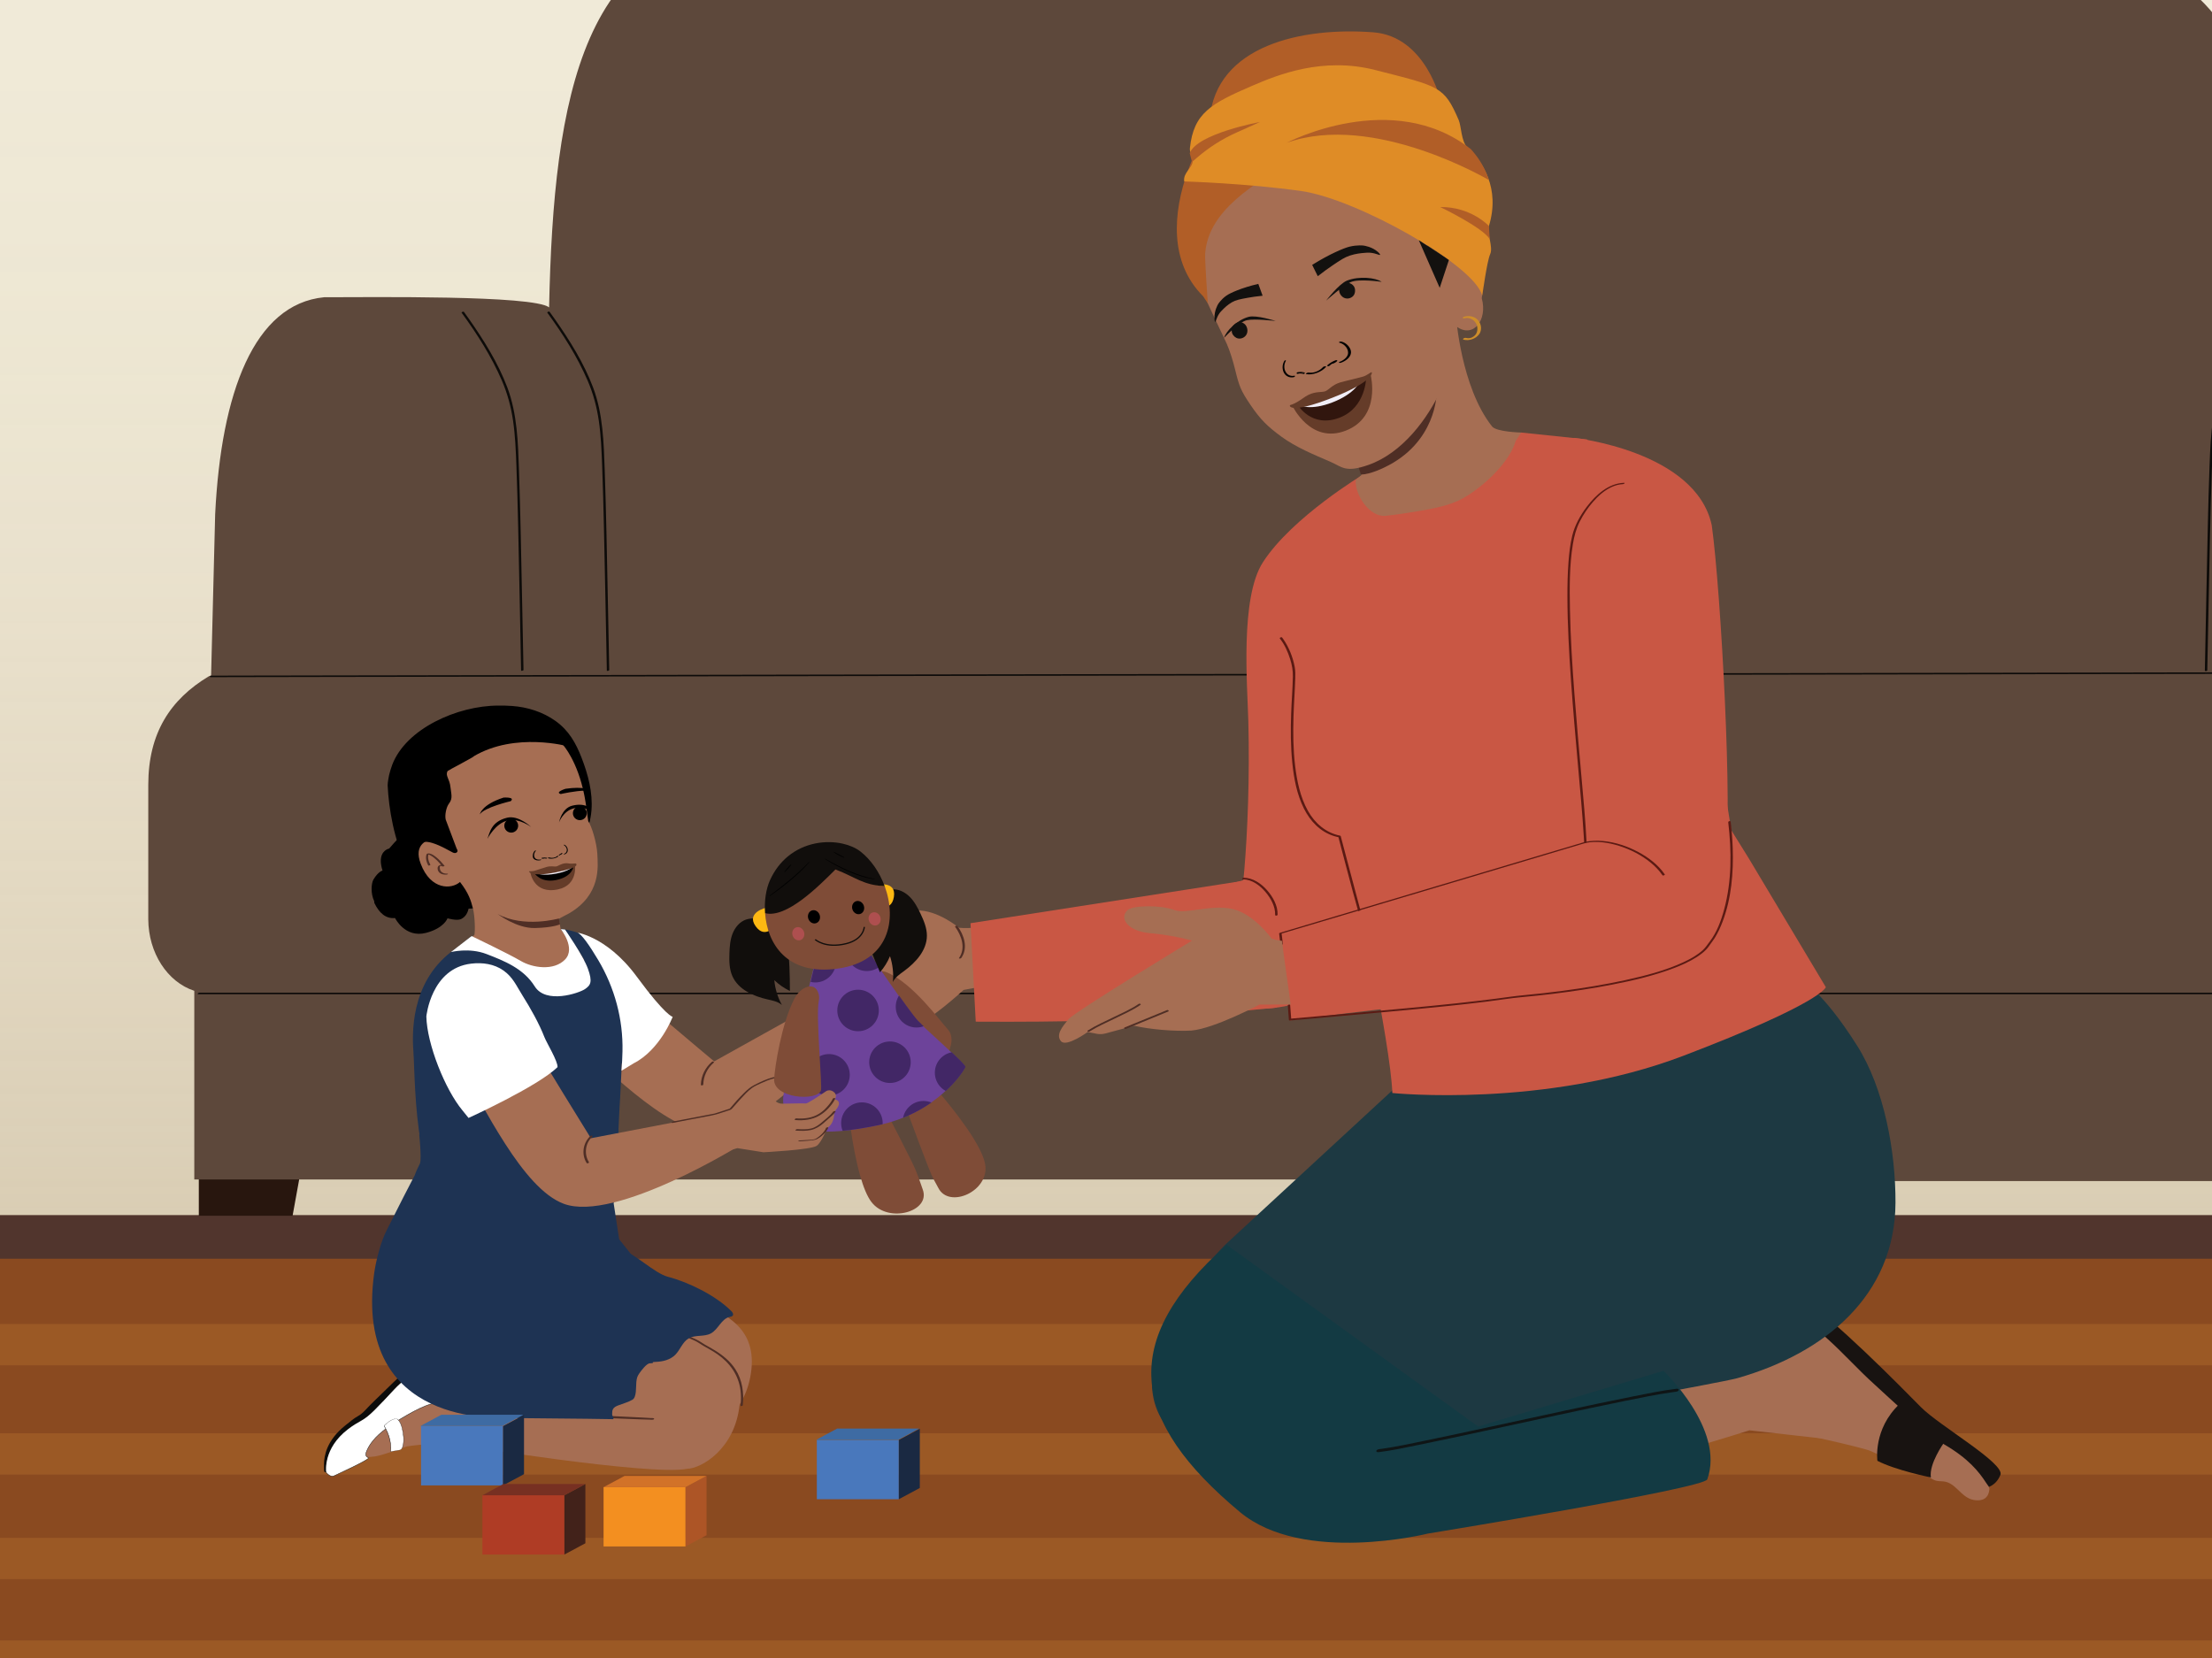 <?xml version="1.0" encoding="UTF-8"?>
<svg xmlns="http://www.w3.org/2000/svg" xmlns:xlink="http://www.w3.org/1999/xlink" viewBox="0 0 1334 1000">
  <rect x="0" y="0" width="1334" height="1000" fill="#808080" stroke="none"/>
  <defs>
    <style>
      .cls-1, .cls-2, .cls-3 {
        fill: none;
      }

      .cls-4 {
        fill: #13110f;
      }

      .cls-2 {
        stroke: #4f2e25;
        stroke-width: .78px;
      }

      .cls-2, .cls-5, .cls-3 {
        stroke-miterlimit: 10;
      }

      .cls-6 {
        fill: #010101;
      }

      .cls-7 {
        fill: #1a2942;
      }

      .cls-8 {
        fill: #133a43;
      }

      .cls-9 {
        fill: #1d3942;
      }

      .cls-10 {
        fill: #653c29;
      }

      .cls-11 {
        fill: #7f4c37;
      }

      .cls-12 {
        fill: #d27228;
      }

      .cls-13 {
        fill: #51352d;
      }

      .cls-5 {
        stroke: #121212;
        stroke-width: .24px;
      }

      .cls-5, .cls-14 {
        fill: #fff;
      }

      .cls-15 {
        fill: #f1eef7;
      }

      .cls-16 {
        fill: #af3c25;
      }

      .cls-17 {
        fill: #f38f20;
      }

      .cls-18 {
        fill: #181311;
      }

      .cls-19 {
        fill: #3e6ba3;
      }

      .cls-20 {
        fill: #1e3353;
      }

      .cls-21 {
        fill: #a66e53;
      }

      .cls-22 {
        fill: #31160e;
      }

      .cls-3 {
        stroke: #110e0c;
        stroke-width: .77px;
      }

      .cls-23 {
        fill: #ce8d2a;
      }

      .cls-24 {
        clip-path: url(#clippath-1);
      }

      .cls-25 {
        fill: #c95744;
      }

      .cls-26 {
        fill: url(#linear-gradient);
        opacity: .5;
      }

      .cls-27 {
        fill: #6d439a;
      }

      .cls-28 {
        fill: #5b1a13;
      }

      .cls-29 {
        fill: #0c0c0b;
      }

      .cls-30 {
        fill: #4978bc;
      }

      .cls-31 {
        fill: #121212;
      }

      .cls-32 {
        fill: #8a4a20;
      }

      .cls-33 {
        fill: #0d0b09;
      }

      .cls-34 {
        fill: #42221a;
      }

      .cls-35 {
        fill: #df8c26;
      }

      .cls-36 {
        fill: #ae4f4f;
      }

      .cls-37 {
        fill: #9b5925;
      }

      .cls-38 {
        fill: #0f1516;
      }

      .cls-39 {
        fill: #422766;
      }

      .cls-40 {
        fill: #262828;
      }

      .cls-41 {
        fill: #b15e27;
      }

      .cls-42 {
        fill: #fdb813;
      }

      .cls-43 {
        fill: #f2ebd1;
      }

      .cls-44 {
        fill: #24180f;
      }

      .cls-45 {
        fill: #110e0c;
      }

      .cls-46 {
        fill: #5d483b;
      }

      .cls-47 {
        fill: #28160e;
      }

      .cls-48 {
        fill: #ad5526;
      }

      .cls-49 {
        clip-path: url(#clippath);
      }

      .cls-50 {
        fill: #4f2e25;
      }

      .cls-51 {
        fill: #773022;
      }
    </style>
    <linearGradient id="linear-gradient" x1="-5789.38" y1="8039.52" x2="-4615.35" y2="8039.52" gradientTransform="translate(-7343.91 5622.88) rotate(90) scale(1 -1)" gradientUnits="userSpaceOnUse">
      <stop offset="0" stop-color="#f0ebe0"/>
      <stop offset=".18" stop-color="#eee8dd" stop-opacity=".99"/>
      <stop offset=".33" stop-color="#e8e1d4" stop-opacity=".97"/>
      <stop offset=".46" stop-color="#ded4c5" stop-opacity=".93"/>
      <stop offset=".59" stop-color="#d0c2b0" stop-opacity=".88"/>
      <stop offset=".72" stop-color="#bdab95" stop-opacity=".82"/>
      <stop offset=".84" stop-color="#a78e73" stop-opacity=".73"/>
      <stop offset=".96" stop-color="#8d6d4d" stop-opacity=".64"/>
      <stop offset="1" stop-color="#83603d" stop-opacity=".6"/>
    </linearGradient>
    <clipPath id="clippath">
      <polygon class="cls-1" points="1508.54 1074.8 -149.44 1074.8 -87.88 794.12 1446.99 794.12 1508.54 1074.8"/>
    </clipPath>
    <clipPath id="clippath-1">
      <path class="cls-1" d="M483.51,678.85c-11.07-5.36-11.85-13.09-10.49-20.32,1.36-7.23,18.37-76.73,18.37-76.73l31.63-9s25.28,37.24,30.49,42.7c5.21,5.46,29.16,26.28,28.7,28.01-.46,1.73-16.14,27.58-52.56,35.13-36.42,7.54-42.83,1.81-46.14.21Z"/>
    </clipPath>
  </defs>
  <g id="Layer_3" data-name="Layer 3">
    <polyline class="cls-43" points="1470.31 987.13 1470.31 -183.62 -57.39 -183.62 -57.39 987.13"/>
    <polyline class="cls-26" points="1459.45 1003.65 -68.25 1003.65 -68.25 -170.37 1459.45 -170.37"/>
  </g>
  <g id="Layer_1" data-name="Layer 1">
    <rect class="cls-13" x="-109.12" y="732.84" width="1617.67" height="111.78"/>
    <polygon class="cls-32" points="1560.92 1050.5 -147.34 1050.5 -83.92 759.17 1497.5 759.17 1560.92 1050.5"/>
    <g class="cls-49">
      <rect class="cls-37" x="-166.54" y="864.43" width="1720.07" height="24.89"/>
      <rect class="cls-37" x="-164.73" y="798.52" width="1720.07" height="24.89"/>
      <rect class="cls-37" x="-175.44" y="927.51" width="1720.07" height="24.89"/>
      <rect class="cls-37" x="-174.72" y="989.36" width="1720.07" height="24.89"/>
    </g>
    <path class="cls-18" d="M1197.93,897.2s5.65-.72,8.47-7.67c2.81-6.95-36.93-29.68-47.96-40.88-11.03-11.2-55.15-56.03-69.29-62.96-14.14-6.93-14.32,15.88-14.32,15.88l123.1,95.64Z"/>
    <path class="cls-21" d="M1040.43,832.61c5.98-3.96,16.96-23.71,20.33-30.86,3.88-8.23,11.41-10.69,22.01-6.85,8.91,3.23,12.34,6.27,19.55,12.77,9.42,8.49,18.54,18.67,27.97,27.15,8.08,7.27,32.83,30.9,42.18,36.31,14.55,8.42,21.06,16.59,25.23,23.08,1.15,1.8,2.2,2.52,2.04,4.21-.43,4.38-3.23,7.3-9.41,6.23-7.79-1.35-10.77-10.71-18.65-11.23-1.4-.09-2.81-.06-4.2-.44-2.73-.75-4.96-2.92-7.21-4.8-11.22-9.36-14.03-4.21-31.69-12.87-5.18-2.54-52.98-12.57-58.4-14.18"/>
    <path class="cls-18" d="M1172.32,870.18s-9.13,12.68-7.85,20.89c0,0-21.46-4.38-32.25-10.03,0,0-2.78-19.12,13.4-34.31l26.7,23.45Z"/>
    <path class="cls-21" d="M261.68,842.1c-1.68-3.64-6.25-7.39-9.46-9.08-3.21-1.69-6.95.14-7.95.62-7.46,3.51-11.14,9.95-16.9,15.59-3.92,3.84-8.26,7.25-12.92,10.15.04,1.35.09,2.71.15,4.06.23,5.31.53,10.65.63,15.98,4.5-.42,9.45-.82,10.84-1.01,4.72-.65,19.27-6.07,19.27-6.07,0,0,22.14-3.42,28.6.2l3.63-23.39s-14.21-3.41-15.89-7.05Z"/>
    <polygon class="cls-47" points="119.9 641.37 193.13 641.37 176.45 733.24 119.9 733.24 119.9 641.37"/>
    <path class="cls-46" d="M1572.04,408.85l-1.38-.52-2.45-97.27c-3.62-73.41-23.47-126.69-65.7-130.82-28.75,0-126-1.33-135.68,6.11-2.68-127.53,11.18-229.27-197.14-229.27l-229.64.55c-2.45,56.29-9.13,112.39-17.42,168.12-10.4,69.9,9.96,139.37-.68,209.23-5.35,35.11,40.87,70.47,36.34,105.69-4.62,35.88-9.29,71.76-13.83,107.65-6.9,54.58-43.52,109.25-49.21,164h685.56v-113.77c16.32-5.34,27.67-22.98,27.75-43.16v-81.15c-.05-31.1-13.22-51.39-36.51-65.39Z"/>
    <path class="cls-46" d="M920.68,711.35c.64-15.98,1.26-31.97,1.75-47.95,1.13-36.78,38.87-73.56,38.87-110.35l-8.54-595.54-494.13-1.4c-106.99.02-124.79,101.74-127.48,229.27-9.68-7.45-106.94-6.11-135.69-6.11-42.23,4.14-62.08,57.41-65.7,130.82l-2.45,97.27-1.38.52c-23.29,14-36.46,34.3-36.51,65.39v81.15c.09,20.18,11.43,37.82,27.75,43.16v113.77h803.49Z"/>
    <path class="cls-33" d="M119.63,599.62h1014.21c8.17,0,16.34,0,24.51,0h415.98c.6,0,1.52-.91.54-.91H536.15c-8.04,0-16.09,0-24.13,0H120.17c-.6,0-1.52.91-.54.91h0Z"/>
    <path class="cls-33" d="M126.97,408.4c.21,0,.42,0,.63,0h1.88c1.03,0,2.06,0,3.09,0h4.27c1.81-.01,3.62-.01,5.43-.02h6.51c2.54-.02,5.09-.02,7.63-.02,2.9,0,5.79,0,8.69-.01l9.72-.02,10.71-.02,11.68-.02c4.2,0,8.41-.01,12.61-.02,4.5,0,9.01-.02,13.51-.02,4.79,0,9.59-.02,14.38-.02l15.22-.03c5.32,0,10.64-.02,15.95-.03l16.81-.03c5.85-.01,11.7-.02,17.55-.03s12.18-.02,18.27-.03l18.95-.03,19.6-.03,20.23-.03c6.94-.01,13.88-.02,20.82-.04,7.13-.01,14.25-.02,21.38-.04s14.53-.02,21.8-.04c7.47-.01,14.93-.03,22.4-.04,7.62-.01,15.24-.03,22.87-.04,7.77-.01,15.53-.03,23.3-.04s15.8-.03,23.71-.04c8.03-.01,16.05-.03,24.08-.04,8.14-.01,16.28-.03,24.42-.04l24.73-.04c8.34-.01,16.67-.03,25.01-.04,8.42-.01,16.84-.03,25.26-.04l25.47-.04c8.51-.01,17.02-.03,25.54-.04s17.21-.03,25.81-.04l25.94-.04c8.68-.01,17.35-.03,26.03-.04l26.09-.04,26.12-.04c8.71-.01,17.41-.03,26.12-.04,8.7-.01,17.39-.03,26.09-.04,8.67-.01,17.35-.03,26.02-.04s17.2-.03,25.8-.04,17.2-.03,25.8-.04c8.55-.01,17.1-.03,25.65-.04,8.49-.01,16.97-.03,25.46-.04s16.83-.03,25.24-.04l24.99-.04c8.24-.01,16.47-.03,24.71-.04s16.26-.03,24.39-.04,16.03-.03,24.05-.04,15.78-.03,23.68-.04c7.72-.01,15.44-.03,23.16-.04,7.61-.01,15.22-.03,22.83-.04s14.91-.03,22.37-.04c7.29-.01,14.58-.02,21.87-.04s14.22-.02,21.34-.04,13.85-.02,20.77-.04,13.45-.02,20.18-.03,13.04-.02,19.56-.03c6.3-.01,12.6-.02,18.9-.03l18.21-.03c5.8,0,11.61-.02,17.41-.03s11.17-.02,16.75-.03l15.97-.03,15.16-.03c4.77,0,9.54-.02,14.32-.02l13.44-.02,12.54-.02,11.6-.02,10.64-.02,9.64-.02h8.57c2.52-.02,5.04-.02,7.55-.03h6.46c1.78-.01,3.56-.02,5.34-.02h4.18c1,0,2-.01,3-.01h1.78c.18,0,.36,0,.54,0,.6,0,1.52-.91.54-.91-.21,0-.42,0-.63,0h-1.88c-1.03,0-2.06,0-3.09,0h-4.27c-1.81.01-3.62.01-5.43.02h-6.51c-2.54.02-5.09.02-7.63.02h-8.69c-3.24.02-6.48.03-9.72.03-3.57,0-7.14.01-10.71.02l-11.68.02-12.61.02-13.51.02-14.38.02-15.22.03-15.95.03-16.81.03c-5.85.01-11.7.02-17.55.03-6.09.01-12.18.02-18.27.03l-18.95.03-19.6.03-20.23.03c-6.94.01-13.88.02-20.82.04-7.13.01-14.25.02-21.38.04s-14.53.02-21.8.04-14.93.03-22.4.04c-7.62.01-15.24.03-22.87.04-7.77.01-15.53.03-23.3.04s-15.8.03-23.71.04-16.05.03-24.08.04-16.28.03-24.42.04l-24.73.04c-8.34.01-16.67.03-25.01.04s-16.84.03-25.26.04c-8.49.01-16.98.03-25.47.04-8.51.01-17.02.03-25.54.04s-17.21.03-25.81.04l-25.94.04c-8.68.01-17.35.03-26.03.04l-26.09.04-26.12.04c-8.71.01-17.41.03-26.12.04-8.7.01-17.39.03-26.09.04-8.67.01-17.35.03-26.02.04-8.6.01-17.2.03-25.8.04s-17.2.03-25.8.04c-8.55.01-17.1.03-25.65.04l-25.46.04c-8.41.01-16.83.03-25.24.04l-24.99.04c-8.24.01-16.47.03-24.71.04-8.13.01-16.26.03-24.39.04s-16.03.03-24.05.04-15.78.03-23.68.04-15.44.03-23.16.04-15.22.03-22.83.04-14.91.03-22.37.04-14.58.02-21.87.04c-7.11.01-14.22.02-21.34.04s-13.85.02-20.77.04c-6.73.01-13.45.02-20.18.03-6.52.01-13.04.02-19.56.03-6.3.01-12.6.02-18.9.03l-18.21.03c-5.8,0-11.61.02-17.41.03s-11.17.02-16.75.03c-5.32,0-10.65.02-15.97.03l-15.16.03c-4.77,0-9.54.02-14.32.02-4.48,0-8.96.02-13.44.02-4.18,0-8.36.01-12.54.02l-11.6.02c-3.55,0-7.09.01-10.64.02l-9.64.02h-8.57c-2.52.02-5.04.02-7.55.03h-6.46c-1.78.01-3.56.02-5.34.02h-4.18c-1,0-2,.01-3,.01h-1.78c-.18,0-.36,0-.54,0-.6,0-1.52.91-.54.91h0Z"/>
    <path class="cls-33" d="M1365.73,188.13c-9.27,12.72-17.93,26.25-24.23,40.7-3.33,7.63-5.56,15.59-6.82,23.82-1.4,9.1-1.78,18.31-2.13,27.5-.48,12.43-.79,24.86-1.08,37.29-.35,14.69-.64,29.39-.93,44.08-.25,12.98-.49,25.96-.77,38.93-.03,1.28-.05,2.57-.08,3.85-.02.75,1.45.54,1.47-.11.27-12.37.5-24.75.74-37.12.28-14.57.57-29.14.9-43.71.29-12.98.61-25.95,1.06-38.92.59-16.76.93-34.04,6.82-49.95,5.5-14.87,14.14-28.69,23.2-41.62,1.01-1.45,2.04-2.88,3.08-4.31.54-.74-.82-.96-1.21-.42h0Z"/>
    <path class="cls-33" d="M330.1,188.62c9.34,12.81,18.05,26.44,24.33,41.03,3.32,7.71,5.47,15.76,6.69,24.06,1.3,8.93,1.67,17.96,2.01,26.96.48,12.48.79,24.97,1.08,37.45.34,14.57.63,29.15.92,43.72.25,12.92.49,25.83.76,38.75.03,1.28.05,2.57.08,3.85,0,.41,1.46.14,1.45-.39-.27-12.49-.5-24.99-.75-37.49-.28-14.63-.57-29.27-.9-43.9-.29-12.93-.61-25.86-1.06-38.79-.6-16.87-1.02-34.21-7.04-50.2-5.55-14.74-14.13-28.46-23.14-41.31-1.01-1.45-2.04-2.88-3.08-4.31-.27-.37-1.67.11-1.35.55h0Z"/>
    <path class="cls-33" d="M278.39,188.6c9.34,12.81,18.06,26.46,24.33,41.05,3.32,7.71,5.47,15.76,6.69,24.06,1.3,8.93,1.67,17.96,2.01,26.96.48,12.48.79,24.97,1.08,37.45.34,14.57.63,29.15.92,43.72.25,12.92.49,25.83.76,38.75.03,1.28.05,2.57.08,3.85,0,.29,1.46.06,1.45-.39-.27-12.49-.5-24.99-.75-37.49-.28-14.63-.57-29.27-.9-43.9-.29-12.93-.61-25.86-1.06-38.79-.6-16.87-1.02-34.21-7.04-50.2-5.59-14.83-14.23-28.62-23.3-41.54-.96-1.36-1.93-2.72-2.91-4.06-.22-.3-1.61.17-1.36.51h0Z"/>
    <g>
      <path class="cls-5" d="M195.68,886.59s2.76,4.9,5.9,3.45c3.14-1.45,19.86-9.17,20.74-10.68-1.02-.88-2.64-.93-1.1-4.45,1.54-3.52,4.45-8.1,12.17-13.74,5.79-4.23,18.94-12.28,26.2-14.28,2.43-.67,5.13-1.64,5.13-1.64-1.5-7.85-12.31-18.07-16.37-17.19-4.06.89-17.24,16.63-17.24,16.63l-15.22,10.02-11.75,11.79-4.55,5.32-2.34,6.63-1.57,8.15Z"/>
      <path class="cls-29" d="M249.61,828.15c-2.06,1.06-7.67,5.37-11.74,9.71-10.94,11.64-14.85,16.05-19.82,18.87-2.5,1.42-5.13,2.89-8.26,5.32-15.05,11.54-13.1,25.39-13.13,25.88-.38.01-.67-.09-1.08-.29,0-.25-.25-2.41-.18-4.96.12-4.41,1.37-13.78,12.79-22.94,3.23-2.6,5.12-4.21,7.6-5.61,3.72-2.11,4.51-4.09,11.05-10.29l3.79-3.67s12.11-11.93,15.62-14.81c3.79,2.65,3.36,2.8,3.36,2.8Z"/>
    </g>
    <g>
      <path class="cls-14" d="M239.35,855.67c1.9,1.35,2.69,3.7,3.18,5.81.86,3.69,1.31,7.48.39,10.81-.22.8-.55,1.6-1.25,2.01-.42.25-.94.33-1.45.41-1.54.24-3.09.49-4.63.73.47-4.83-.81-10.13-3.57-14.83-.13-.23-.28-.48-.25-.72.03-.2.17-.33.31-.46,1.91-1.69,3.94-3.44,6.66-3.78"/>
      <path class="cls-31" d="M239.25,855.71c1.21.88,2,2.17,2.52,3.55.57,1.52.9,3.14,1.17,4.73.3,1.8.48,3.63.36,5.46-.06.85-.18,1.7-.39,2.53-.18.74-.42,1.56-1.01,2.09-.43.38-.99.48-1.54.57s-1.05.16-1.57.25c-1.06.17-2.11.33-3.17.5l.09.04c.29-3.1-.12-6.24-1.05-9.2-.5-1.57-1.14-3.1-1.91-4.55-.19-.37-.4-.73-.61-1.09-.09-.16-.2-.33-.24-.51-.06-.31.14-.5.35-.69.57-.5,1.14-1,1.74-1.47,1.4-1.09,2.96-1.97,4.74-2.21.1-.01.19-.13.03-.11-1.48.2-2.84.81-4.07,1.64-.66.45-1.28.95-1.88,1.47-.27.24-.55.47-.82.72s-.41.45-.3.81c.13.38.4.74.6,1.1.24.43.46.86.67,1.3.37.77.71,1.55,1.01,2.35.59,1.59,1.04,3.24,1.3,4.91.29,1.84.37,3.71.2,5.56,0,.05.06.04.09.04,1.01-.16,2.03-.32,3.04-.48.89-.14,1.86-.19,2.71-.5,1.52-.55,1.84-2.47,2.04-3.87.27-1.83.19-3.7-.05-5.53-.23-1.76-.57-3.55-1.11-5.25-.52-1.63-1.34-3.21-2.76-4.23-.06-.04-.26.04-.2.08h0Z"/>
    </g>
    <path class="cls-21" d="M995.85,737.63c-3.05,34.07,98.83,20.67,58.4,41.31l16.67,55.94c15.93,25.95,39.97,3.47,34.98,33.5l-50.85-5.74s-216.52,68.74-261.83,57.58c-17.77-1.3-56.26-19.57-59.51-73.39-3.25-53.82,21.69-44.68,35.62-53.63,13.93-8.95,164.77-46.84,221.76-51.82l60.6-47.71-55.84,43.96Z"/>
    <path class="cls-9" d="M1084.89,583.12c-.39-1.12-1.98-2.68-2.33-3.96-2.58-1.45-.71.82-6.48-2.74-8.22,3.7-6.14,9.19-14.72,11.92-20.92,6.65-43.02,9.43-64.85,10.76-23.89,1.45-47.84,1-71.76.69-20.7-.27-41.44-.45-62.12.8l-.43,36.25-123.46,114s-79.12,78.93-25.3,119.01c40.4,30.08,147.82,1.19,147.82,1.19,1.16,1.76,26.1-7.51,40.91-10.84,18.23-5.7,135.1-26.01,145.75-29.05,52.61-15.02,94.97-49.78,95.2-105.79.12-30.65-6.71-68.8-23.19-94.79-22.21-35.04-30.16-33.44-35.04-47.44Z"/>
    <path class="cls-8" d="M1003.2,826.75s37.29,35.36,26.42,65.48c-2.01,5.57-168.52,32.7-168.52,32.7,0,0-75.18,18.79-113.29-12.96-65.98-54.97-73.53-102.92-8.03-161.21,66.95-59.59,0,0,0,0l151.64,109.6"/>
    <path class="cls-38" d="M1011.13,837.57c-8.96,1.08-17.85,2.95-26.7,4.71-13.34,2.65-26.65,5.49-39.95,8.34-14.94,3.21-29.88,6.47-44.81,9.7-13.36,2.89-26.71,5.78-40.1,8.54-8.79,1.81-17.28,3.65-26.08,4.92-.61.09-1.22.17-1.83.24-.55.07-1.55.39-1.63,1.06s.8.81,1.29.75c8.13-.97,16.19-2.76,24.21-4.39,12.91-2.62,25.79-5.4,38.66-8.18,14.91-3.22,29.82-6.48,44.73-9.69,13.73-2.96,27.46-5.9,41.23-8.69,9.45-1.91,18.89-3.87,28.44-5.22.73-.1,1.47-.2,2.2-.29.55-.07,1.55-.39,1.63-1.06s-.8-.81-1.29-.75h0Z"/>
  </g>
  <g id="Layer_4" data-name="Layer 4">
    <path d="M225.67,543.51l.1,1.12c3.02,6.16,6.92,9.56,12.46,9.05.03.06,6.01,12.2,18.62,8.97,10.95-2.8,13.05-8.81,13.05-8.81,0,0,5.61,1.67,8.14.47,5.69-2.7,5.57-10.97,3.81-15.85-2.4-6.65-5.34-11.4-5.34-11.4,0,0-3.7-4.23-6.66-7.14-2.96-2.91-10.22-3.98-10.22-3.98,0,0-.29-7.57-3.7-7.8-3.41-.23-13.81-4.25-13.81-4.25,0,0-2.8,2.41-7.45,7.9,0,0-5.25.93-5.01,7.87.05,1.5.36,3.28,1.03,5.39,0,0-2.56.53-5.48,5.42-1.26,2.11-1.83,8.35.46,13.03Z"/>
    <path class="cls-40" d="M346.61,491.98s-3.17,9.39,2.45,11.83l-28.85,9.47s-6.19-4.44-4.92-10.96c1.27-6.53,31.32-10.34,31.32-10.34Z"/>
    <path d="M291.61,550.18c21.79,2.41,35.52-12.98,49.46-28.61,8.15-9.14,14.69-20.47,15.64-32.9.83-10.77-2.08-21.58-5.93-31.55-3.48-9-7.77-16.6-15.78-22.31-7.62-5.44-16.88-8.37-26.18-9.03-2.78-.2-5.56-.26-8.34-.23-24.69.03-55.67,13.95-63.93,35.69-.75,1.97-1.36,4.06-1.9,6.23,0,0-.94,4.62-.87,6.18,1.3,27.7,12.69,78.01,51.96,74.19,3.43-.33,6.53-.14,5.87,2.34Z"/>
    <path class="cls-21" d="M360.22,514.88c-.34-6.55-3.37-16.57-5.46-19.61-.4-2.99-.89-6.47-1.5-10.65-.18-1.21-.38-2.37-.59-3.52-.16-.58-.27-1.17-.34-1.77-4.04-20.23-12.54-29.76-12.54-29.76-10.84-12.06-27.27-17.45-43.15-14.16-18.76,3.48-33.85,17.67-40.8,30.6-3.46,6.4-4.42,13.86-2.71,20.93,1.45,6.05,8.07,11.91,10.83,18.28-6.63.78-14.66,4.01-10.26,15.69,6.07,16.12,18.73,15.5,23.71,11.02,5.39,6.92,6.61,11.35,7.79,15.89,1.22,4.71,1.44,13.94.87,16.09l-8.52,7.51c17.98,20.47,61.27,38.63,70.34,1.08l-9.72-12.04-1.2-6.28c.44-.1-.43.09,6.14-3.26,19.5-11.35,17.51-28.31,17.11-36.03Z"/>
    <path class="cls-50" d="M337.71,557.47l-.67-3.52s-21.14,5.95-36.93-2.71c0,0,11.4,8.74,22.49,8.48,11.08-.26,15.12-2.24,15.12-2.24Z"/>
    <path d="M275.42,511.83c.27.48.58,1,.49,1.55-.13.73-.96,1.15-1.7,1.1-.74-.05-1.4-.44-2.05-.8-4.2-2.28-13.76-7.68-17.99-5.43-10.78-15.36-12.98-30.7-6.02-48.15,2.21-5.52,9.25-12.34,11.39-14.52,12.99-13.04,26.04-15.91,42.5-16.9,24.65-1.45,27.99,2.99,40.7,21.48,0,0-31.92-8.9-57.03,5.96.83.08-15.63,8.57-15.8,8.91-1.5,2.94,1.25,4.52,1.78,9.87.39,3.89,1.52,6.62-.9,9.72-1.68,2.15-2.64,7.04-1.99,9.69l6.61,17.54Z"/>
    <circle cx="349.68" cy="490.47" r="4.18"/>
    <path d="M353.99,486.23c-2.18-.92-5.03-1.3-8.97-.3-6.31,1.61-7.9,10.08-7.9,10.08,0,0,2.4-6.66,8.59-8.4,2.98-.84,6.06-.36,8.57.44-.16-.6-.26-1.21-.3-1.82Z"/>
    <path d="M308,483.19s-16.27,3.83-18.61,7.99c0,0,.76-5.75,14.27-10.14,0,0,7.25-.51,4.35,2.15Z"/>
    <path d="M352.95,475.91c-.02-.13-.04-.27-.07-.4-2.65-.45-6.45-.57-11.84.22,0,0-6.63,2.07-2.85,3.16,0,0,8.62-2,14.84-2.04-.02-.31-.03-.62-.08-.93Z"/>
    <path class="cls-44" d="M321.52,528.92c.25-1.22,4.37-.82,13.66-2.79,6.4-1.36,9.27-2.98,9.91-2.05.77,1.11-2.31,5.01-6.28,6.94-.61.29-2.8,1.31-6.07,1.43-6.14.23-12.21-2.81-11.92-4.22"/>
    <path class="cls-10" d="M320.56,528.02c2.35.01,4.71-.87,6.92-1.63,2.56-.87,5.71-2.4,8.41-2.59,3.65-.26,6.71.51,10.24-.6,0,0,.25,1.1-2.24,1.93-1.36.46-13.53,4.66-19.87,3.98-3.37-.37-3.43-.82-3.43-.82"/>
    <path class="cls-10" d="M320.58,528.29c3.08,5.46,6.53,8.38,12,7.84,4.19-.42,6.01-1.02,8.4-2.32,4.45-2.41,5.04-9.54,5.14-10.6-.49,1.22-3.32,3.82-7.71,6.2-3.19,1.72-6.15,1.79-7.33,1.8-2.77.02-4.35-.52-5.47-.91-3.32-1.15-3.47-.78-4.58-1.95"/>
    <path class="cls-50" d="M259.53,521.54c-1-1.86-1.91-4.57-.97-6.65l-.59.34s-.24.07-.14.03c-.09.04-.14-.04-.04,0,.04.02-.12-.02.07,0,.04,0,.25.03.14.02.6.1,1.18.37,1.71.67,2.8,1.57,5.05,4.16,7.07,6.59l1.24-.46c-.75-.38-1.62-.57-2.45-.4-1.18.23-1.73,1.03-1.67,2.21.05.99.53,1.94,1.29,2.58,1.11.92,2.63,1.08,4.02,1,.24-.01.75-.09.88-.32s-.11-.26-.32-.25c-1.94.12-3.96-.64-4.46-2.7-.08-.32-.11-.65-.1-.97,0-.16.03-.32.07-.47.05-.19.21-.37.25-.54.03-.14-.04-.02-.04-.02.08,0,.15,0,.23.02.18.02.36.07.54.13s.38.13.54.21c.23.12,1.51-.13,1.24-.46-1.53-1.84-3.14-3.63-5-5.14-.93-.76-1.93-1.46-3.05-1.92-.52-.21-1.08-.36-1.64-.33-.16,0-.33.03-.49.08-.51.14-.62.35-.74.81-.57,2.14.1,4.42,1.12,6.32.19.35,1.44-.12,1.32-.35h0Z"/>
    <circle cx="308.31" cy="497.99" r="4.18"/>
    <path d="M320.35,498.81s-7.6-7.34-14.55-5.63c-9.78,2.41-10.47,9.28-11.86,12.76,0,0,4.74-9.44,12.35-11.12,6.9-1.52,14.06,3.99,14.06,3.99Z"/>
    <g>
      <path class="cls-6" d="M335.88,516.41c-1.12.97-3.1,1.26-4.57.76-.33-.11-1.24.28-.78.44,1.94.66,4.75.11,6.2-1.14.14-.12.09-.24-.14-.26-.23-.02-.56.07-.72.2"/>
      <path class="cls-6" d="M329.9,517.37c-.95-.21-1.96-.2-2.94-.05-.14.02-.31.12-.39.23-.06.09-.06.19.06.23.5.15,1.09.13,1.6,0,.16-.04.37-.13.43-.29.06-.15-.12-.2-.25-.17-.43.11-.88.12-1.3,0-.11.15-.22.31-.33.46.87-.13,1.78-.13,2.63.05.17.04.38-.06.49-.17.09-.08.16-.25,0-.29"/>
      <path class="cls-6" d="M326.12,518.38c-1.13.23-2.56.05-3.31-.67-1.13-1.08-.84-3.41.37-4.56.13-.12.02-.22-.14-.22-.21,0-.43.13-.57.26-1.06,1-1.44,2.97-.98,4.13.43,1.08,1.68,1.61,3.1,1.63.42,0,.86-.03,1.28-.12.17-.04.46-.16.52-.31.05-.15-.12-.18-.28-.14"/>
      <path class="cls-6" d="M337.81,515.36c-.09-.12,0-.23.09-.25.3-.06.59-.22.8-.49.13.1.25.2.38.3-.59.21-1.15.55-1.61,1.04-.09.1-.26.09-.37.03-.09-.04-.2-.17-.11-.27"/>
      <path class="cls-6" d="M336.99,515.72c.51-.55,1.14-.92,1.81-1.15.1-.03.24-.01.33.07.07.06.11.15.05.23"/>
      <path class="cls-6" d="M340.17,514.97c.72-.2,1.47-.89,1.63-1.82.25-1.4-.61-2.81-1.71-3.41-.12-.07-.09-.19,0-.25.12-.07.29-.03.42.03.96.53,1.74,1.56,1.9,2.79.15,1.15-.37,2.09-1.17,2.62-.24.16-.5.29-.77.36-.11.03-.32.02-.4-.1-.09-.12,0-.2.1-.23"/>
    </g>
    <path class="cls-10" d="M334.02,524.1c-5.35,1.06-14.15,2.14-14.15,2.14,0,0,1.89,13.32,16.68,10.15,12.37-2.65,10.15-15.16,10.15-15.16,0,0-7.33,1.81-12.69,2.87Z"/>
    <path d="M334.54,524c-2.63.52-12.44,2.35-12.44,2.35,0,0,3.62,6.32,13.13,4.45,10.31-2.04,10.67-8.44,10.67-8.44l-11.35,1.65Z"/>
    <path class="cls-15" d="M334.89,525.19c-2.63.52-10.72,1.67-10.72,1.67,0,0,3.57,1.55,11.46-.01,7.89-1.56,9.72-4.09,9.72-4.09l-10.46,2.43Z"/>
    <path class="cls-10" d="M347.53,520.99c-.05-.28-.65-.3-1.98-.15-2.21.25-3.08-.39-4.67-.19-2.73.33-4.24,1.69-5.41,1.92-1.17.23-3.08-.46-5.74.28-1.55.43-5.35,1.75-7.49,2.36-1.28.37-2.91.18-3.18.3-.37.17,1.24,3.57,15.95.66,14.71-2.9,12.58-4.8,12.51-5.18Z"/>
    <path class="cls-21" d="M341.5,623.4c21.86,18.18,59.29,58.39,86.05,59.41,33.1,1.25,90.45-67.54,90.45-67.54l-10.48-17.91-76.82,42.78s-62.2-51.97-70.31-60.55c0,0-22.07-9.62-37.91,15.31"/>
    <path class="cls-21" d="M248.45,774.04c.68,17.09-3.39,54.06,47.76,56.05l-23.38-5.02.49,41.59s143.69-2.06,148.16-2.17c8.61-.2,28.85-11.82,31.68-38.62,2.83-26.79-18.83-33.31-25.35-38.14-6.51-4.82-78.44-27.6-105.83-31.54l-66.19,8.17-7.34,9.66Z"/>
    <path class="cls-21" d="M241.32,795.41c.68,17.09-3.39,54.06,47.76,56.05l-9.47-4.02-5.5,23.68s118.11,19.16,140.24,14.74c8.61-.2,28.85-11.82,31.68-38.62,2.83-26.79-18.83-33.31-25.35-38.14-6.51-4.82-78.44-27.6-105.83-31.54l-66.19,8.17-7.34,9.66Z"/>
    <path class="cls-50" d="M447.96,847.56c.77-7.54-.27-15.21-4.42-21.68-3.12-4.86-7.64-8.52-12.51-11.51-1.97-1.21-4.01-2.31-6.01-3.46-1.2-.69-2.3-1.53-3.5-2.2-3.07-1.73-6.52-2.9-9.81-4.12-12.53-4.66-25.33-8.65-38.14-12.48-14.26-4.27-28.62-8.31-43.14-11.59-2.89-.65-5.8-1.27-8.71-1.83-1.3-.25-2.61-.48-3.92-.69-.79-.13-1.63-.35-2.43-.31-2.31.1-4.66.57-6.95.85-11.19,1.38-22.38,2.75-33.57,4.13-8.49,1.04-16.98,2.09-25.47,3.13-.81.1-1.22.33-1.73,1-1.64,2.15-3.28,4.3-4.93,6.45-.6.79-1.37,1.58-1.86,2.44-.32.55-.16,1.25-.14,1.89.05,1.92.06,3.85.1,5.77.19,9.46,1.04,19.23,5.5,27.75,5.95,11.37,17.41,17.37,29.65,19.73,4.33.84,8.73,1.25,13.13,1.43.31.01,1.4-.53.67-.68-6.87-1.46-13.73-2.93-20.6-4.39-.98-.21-1.95-.42-2.93-.62-.39-.08-1.54.52-.82.67,6.87,1.46,13.73,2.93,20.6,4.39.98.21,1.95.42,2.93.62l.67-.68c-15.92-.64-33.36-5.17-41.61-20.1-5.39-9.75-5.78-21.06-5.95-31.93-.02-1.13-.25-2.45-.08-3.57.09-.62,1.25-1.81,1.74-2.46,1.86-2.44,3.72-4.87,5.58-7.31l-.71.34c3.64-.45,7.28-.9,10.92-1.34,7.96-.98,15.91-1.96,23.87-2.93,7.66-.94,15.32-1.88,22.99-2.83l6.99-.86c.53-.07,1.07-.17,1.6-.2.08,0,.16-.03.23-.03-.21,0,.6.13.8.17.42.06.84.13,1.25.2,8.65,1.43,17.2,3.53,25.69,5.72,10.35,2.67,20.64,5.6,30.88,8.68,9.38,2.82,18.73,5.77,27.99,8.95,5.89,2.02,11.95,3.97,17.56,6.7,1.65.8,3.11,1.92,4.7,2.83,2.91,1.67,5.86,3.25,8.62,5.17,7.48,5.22,12.74,12.58,13.9,21.77.39,3.06.34,6.14.03,9.21-.05.48,1.27.23,1.31-.18h0Z"/>
    <path class="cls-50" d="M393.32,855.7c.35-.41.94-.24.04-.25-.55,0-1.09-.02-1.64-.03-1.87-.04-3.73-.11-5.6-.17-6.31-.21-12.62-.47-18.93-.73-14.84-.61-29.69-1.26-44.52-2.03-2.3-.12-4.59-.24-6.89-.38-.68-.04-1.35-.08-2.03-.14-.18-.01-.43-.08-.61-.05-.21.04-.1-.12.04.08l-.08.38c-.24.24-.65.21-.54.25.13.05.37,0,.51,0,.55,0,1.09.02,1.64.03,1.87.04,3.73.11,5.6.17,6.31.21,12.62.47,18.92.73,14.84.61,29.69,1.25,44.52,2.01,2.3.12,4.59.24,6.88.38.68.04,1.35.08,2.03.14.2.02.41.04.61.06.12.01.06.09-.03-.07.24.39,1.51-.04,1.22-.53-.23-.37-1.66-.28-2-.3-1.79-.13-3.59-.22-5.39-.32-6.54-.35-13.09-.65-19.64-.95-15.4-.7-30.8-1.39-46.21-1.92-2.16-.07-4.32-.15-6.47-.19-.68-.01-2.16-.28-2.71.27-.11.11-.18.24-.08.38.27.37,1.63.25,2,.28,1.8.12,3.59.22,5.39.32,6.55.35,13.09.67,19.64.97,15.4.71,30.8,1.39,46.21,1.92,2.16.07,4.32.15,6.48.19.62.01,2.22.29,2.71-.27.51-.59-.76-.6-1.06-.24Z"/>
    <path class="cls-20" d="M370.07,725.67c5.43-15.69,5.42-21.02,8.73-36.16-6.45.14-12.91.2-19.37.12-9.52-.11-19.04-.46-28.53-1.15-8.63-.62-17.16-1.53-25.66-3.16-8.28-1.58-16.5-3.47-24.82-4.84-7.09-1.17-13.44-1.99-20.63-1.58.3,12.81-7.65,23.49-9.64,29.85l-6.98,13.49-9.82,19.44c-3.61,6.74-6.72,19-7.74,26.55-12.6,93.29,77.97,86.61,77.97,86.61,0,0,14.61-27.96,18.3-33.03l7.91-9.64c2.48.5,12.76-14.79,20.92-20.93,17.47-13.15,46.65-13.62,46.65-13.62l-23.96-30.23-3.33-21.72Z"/>
    <path class="cls-20" d="M367.49,573.02c-17.16-12.78-29.32-12.67-29.32-12.67,11.97,12.52,14.17,19,14.17,19-11.37,9.43-56.23,5.57-67.94-14.8l-7.95,6.45c-1.6,1.03-3.1,2.1-4.53,3.21-24.54,19.15-23.41,49.47-22.56,60.93.58,7.78.62,33.53,4.55,54.53,7.1-1.11,14.41-.96,21.54-.46,9.13.65,18.19,1.97,27.3,2.88,4.38.44,8.78.78,13.18.87,4.45.09,8.82-.27,13.25-.72,9.6-.99,19.2-1.99,28.71-3.65,5-.87,10.01-1.92,14.91-3.31.38-7.08.62-14.91,1.22-23.55l.99-20.45c4.82-.06,8.93-3.55,12.68-6.32,20.48-15.15,12.63-24.73,12.63-24.73,0,0-29.29-34.58-32.84-37.22Z"/>
    <path class="cls-20" d="M374.16,753.4c8.39,2.18,20.32,14.5,28.71,16.67,12.56,3.26,29.05,11.46,38.18,20.68.71.72,1.43,1.8.89,2.65-.4.62-1.23.71-1.95.87-4.96,1.13-6.79,7.5-11.26,9.93-4.06,2.21-9.42.69-13.42,3.01-3.74,2.16-5.07,6.92-8.14,9.96-3,2.97-7.41,4.04-11.63,4.2-4.22.15.58.74-3.64.87-1.95.06-5.21,4.41-6.32,6.02-1.32,1.9-1.58,2.98-1.82,5.28-.31,3.06.28,9.15-2.39,10.68s-5.69,2.3-8.56,3.41c-1.24.48-2.55,1.1-3.16,2.28-.42.8-.45,1.74-.47,2.64-.06,2.3.81,1.08.75,3.38-17.75-.37-54.37-.49-72.12-.87,0,0,5.56-31.73,24.62-54.52,19.05-22.79,51.72-47.15,51.72-47.15Z"/>
    <path class="cls-14" d="M374.81,645.75c.32-4.16.51-7.98.59-11.65.44-19.35-4.71-38.39-14.6-55.02-5.11-8.6-10.34-16.28-12.9-16.71-2.21-.11,17.17.92,36.13,26.67,17.6,23.9,21.65,24.22,21.65,24.22,0,0-7.59,19.93-23.53,28.04l-7.34,4.46Z"/>
    <path class="cls-20" d="M252.83,684.14s1.44,13.77.53,17.6c0,0,36.57,7.52,61.97,5.54,25.4-1.98,57.73-9.99,57.73-9.99l-.04-16.36s-29.15,7.77-61.97,8.85c-32.83,1.09-58.22-5.64-58.22-5.64Z"/>
    <rect class="cls-30" x="253.92" y="860.12" width="49.45" height="35.75"/>
    <polygon class="cls-7" points="303.37 895.87 316.02 889.09 316.02 853.34 303.37 860.12 303.37 895.87"/>
    <rect class="cls-16" x="290.93" y="901.81" width="49.45" height="35.75"/>
    <polygon class="cls-34" points="340.38 937.56 353.03 930.77 353.03 895.02 340.38 901.81 340.38 937.56"/>
    <polygon class="cls-51" points="290.93 901.81 303.58 895.02 353.03 895.02 340.38 901.81 290.93 901.81"/>
    <rect class="cls-17" x="364" y="896.93" width="49.45" height="35.75"/>
    <polygon class="cls-48" points="413.45 932.68 426.1 925.9 426.1 890.15 413.45 896.93 413.45 932.68"/>
    <polygon class="cls-12" points="364 896.93 376.65 890.15 426.1 890.15 413.45 896.93 364 896.93"/>
    <polygon class="cls-19" points="253.55 860.03 266.2 853.25 315.65 853.25 303 860.03 253.55 860.03"/>
    <rect class="cls-30" x="492.61" y="868.46" width="49.45" height="35.75"/>
    <polygon class="cls-7" points="542.06 904.21 554.71 897.42 554.71 861.67 542.06 868.46 542.06 904.21"/>
    <polygon class="cls-19" points="492.23 868.37 504.88 861.58 554.34 861.58 541.68 868.37 492.23 868.37"/>
    <path class="cls-21" d="M601.22,593.29l-20.09,3.75s-20.73,19.25-33.08,23.74c-9.05,2.91-18.47,4.54-27.97,4.86l-27.92,10.71s-9.32,11.41-13.1,8.76c-3.78-2.65-1.42-7.84.88-12.88,2.3-5.04,55.7-60.27,55.7-60.27-7.96-.02-15.9.65-23.75,1.98-12.04,2.14-19.04-3.42-15.6-9.14,2.13-3.53,18.49-10.5,24.99-7.67,6.5,2.82,19.18-7.53,31.62-8,12.44-.46,25.45,10.43,25.45,10.43,6.62.59,16.04-.57,16.04-.57,7.46,9.42,6.83,34.29,6.83,34.29Z"/>
    <path class="cls-50" d="M501.08,600.78c.46.05.04-.13-.06-.35-.24-.52-.46-.94-.58-1.51-.21-1-.18-2.03.06-3.02.35-1.43,1.16-2.76,2.05-3.91,2.14-2.8,5.16-4.95,8.27-6.56,3.4-1.77,7.17-2.91,10.91-3.7s8-1.44,11.93-1.06c.76.07,1.86-1.01.66-1.12-2.45-.24-4.79,0-7.23.29-2.2.27-4.37.58-6.53,1.07-4.31.98-8.59,2.46-12.4,4.73-3.2,1.91-6.32,4.42-8.25,7.66-.92,1.54-1.51,3.24-1.39,5.05.07,1.09.47,3.4,1.89,3.56.76.08,1.86-.99.66-1.12h0Z"/>
    <path class="cls-50" d="M520.4,578.27c.1.23-.17.26.06.08.18-.14.32-.36.48-.52.51-.51,1.07-.98,1.62-1.45,1.76-1.48,3.6-2.88,5.46-4.24s3.8-2.71,5.76-3.96c.69-.44,1.39-.87,2.12-1.26.24-.13.48-.24.73-.36.13-.06.05,0,.08-.03.03-.01.07-.02.11-.03-.26.07-.51,0-.74-.21.58.58,2.26-.16,1.63-.79-.92-.92-2.71.39-3.54.88-2.29,1.35-4.48,2.87-6.63,4.42s-4.48,3.29-6.58,5.1c-.47.41-2.71,1.97-2.32,2.83.36.8,2.12.29,1.78-.48h0Z"/>
    <path class="cls-50" d="M543.14,568.42h-.02c.23-.07.47-.15.7-.24.7-.09.47.25.27-.16-.11-.22-.29-.42-.42-.63-.39-.66-.7-1.36-.96-2.08-.81-2.22-1.17-4.6-1.08-6.96.09-2.28.61-4.56,1.56-6.64.32-.71.69-1.41,1.14-2.06.16-.23.33-.46.52-.66.06-.07.18-.15.22-.23l-.04.04c.36-.25,0-.24-1.06.03.63.46,2.28-.43,1.44-1.04-1.31-.95-2.77,1.51-3.25,2.33-1.45,2.46-2.25,5.36-2.39,8.21-.15,2.93.33,5.96,1.56,8.64.53,1.15,1.43,3.23,3.03,2.24.34-.21.45-.66.11-.92-.37-.29-.98-.09-1.33.12h0Z"/>
    <path class="cls-50" d="M576.04,558.99c3.86,5.34,6.48,12.83,2.33,18.79-.36.52,1.08.39,1.34.01,4.29-6.16,1.68-13.82-2.33-19.36-.27-.38-1.68.1-1.35.56h0Z"/>
    <path class="cls-50" d="M429.36,640.39c-4.05,3.43-6.55,8.48-6.7,13.79-.02.74,1.45.52,1.47-.12.14-4.98,2.38-9.81,6.19-13.03.75-.63-.41-1.1-.96-.64h0Z"/>
    <path class="cls-21" d="M356.35,686.49s-29.65-47.73-42.47-69.88l-37.72,20.61.73,5.41c15.06,24.11,37.99,74.04,63.09,83.39,31.04,11.57,107.06-35.78,107.06-35.78l-4.34-20.29-86.36,16.54Z"/>
    <path class="cls-2" d="M541.53,593.1c.1.1-.55.62-1.02,1.77-.62,1.53-.36,3.28.69,4.56l.08.25-.09.25c-.23.65-.47,1.3-.67,1.98-.83,1.98-.7,4.24.37,6.11.55.69,1.23,1.27,2,1.71"/>
    <path class="cls-2" d="M536.1,606.87c-.25.08.03-1.53.72-3.4.69-1.87,2.41-2.12,2.59-1.9"/>
    <path class="cls-2" d="M532.6,609.1c-2.31-1.71-4.13-4-5.28-6.64-1.41-2.5-2.12-5.33-2.08-8.19"/>
    <path class="cls-50" d="M356.13,685.07c-4.54,4.05-5.65,11.18-2.35,16.34.34.54,1.73,0,1.33-.63-2.96-4.64-2.16-11.38,1.98-15.07.73-.65-.42-1.11-.95-.64h0Z"/>
    <path class="cls-14" d="M282.56,674.25s41.55-18.89,53.67-30.64h0c.27-3.51-6.61-14.76-7.87-18.02-3.25-8.36-8.48-17.61-13.22-25.13-3.82-6.07-5.77-11.05-11.47-15.1-5.7-4.05-12.71-4.97-19.5-4.18-24.21,2.8-27.05,31.83-27.05,31.83.33,16.67,11.34,44.17,21.76,56.67"/>
    <path class="cls-11" d="M556.48,717.39c-1.51-4.01-2.79-9.02-6.69-16.93-9.09-18.4-21.34-41.41-21.34-41.41l-17.25,6.8s2.31,24.96,7.57,43.36c1.88,6.59,4.15,12.35,6.82,15.81,10.14,13.12,35.91,5.72,30.88-7.64Z"/>
    <path class="cls-11" d="M594.11,702.13c-.76-4.31-3.49-9.86-7.09-15.69-10.06-16.29-26.95-34.8-26.95-34.8l-16.64,8.17s8.76,24.55,16.24,43.66c3.21,8.21,4.29,9.23,6.24,13.05,6.48,12.72,31.08,1.94,28.21-14.39Z"/>
    <path class="cls-11" d="M523.18,598.34c.59,1.36,1.5,2.54,2.66,3.46,7.29,5.75,31.25,41.13,33.59,42.42,6.26,3.45,19.89-15.05,12.04-23.54-4.57-4.94-20.84-27.6-36.59-34.21-7.47-3.14-14.94,4.45-11.7,11.87h0Z"/>
    <path class="cls-27" d="M483.27,678.9c-11.07-5.36-11.85-13.09-10.49-20.32,1.36-7.23,18.37-76.73,18.37-76.73l31.63-9s25.28,37.24,30.49,42.7c5.21,5.46,29.16,26.28,28.7,28.01-.46,1.73-16.14,27.58-52.56,35.13-36.42,7.54-42.83,1.81-46.14.21Z"/>
    <g class="cls-24">
      <circle class="cls-39" cx="478.65" cy="617.47" r="12.52"/>
      <circle class="cls-39" cx="499.95" cy="648.25" r="12.52"/>
      <circle class="cls-39" cx="517.47" cy="609.43" r="12.52"/>
      <circle class="cls-39" cx="491.65" cy="580.01" r="12.52"/>
      <circle class="cls-39" cx="522.73" cy="573.14" r="12.52"/>
      <circle class="cls-39" cx="552.72" cy="607.19" r="12.52"/>
      <circle class="cls-39" cx="576.3" cy="646.95" r="12.52"/>
      <circle class="cls-39" cx="478.8" cy="679.92" r="12.52"/>
      <circle class="cls-39" cx="536.71" cy="640.64" r="12.52"/>
      <circle class="cls-39" cx="519.8" cy="677.37" r="12.52"/>
      <circle class="cls-39" cx="556.93" cy="676.53" r="12.52"/>
    </g>
    <path class="cls-45" d="M462.76,553.5c-4.23.88-8.78-.29-12.86,1.11-3.83,1.31-6.64,4.74-8.11,8.5-1.47,3.77-1.76,7.88-1.9,11.92-.15,4.63-.09,9.43,1.78,13.67,3.55,8.06,12.62,12.12,21.21,14.06,3.05.69,6.31,1.28,8.66,3.36-2.52-4.61-4.09-9.74-4.58-14.98,2.76,2.66,5.96,4.87,9.41,6.52-.06-9.55-.12-19.15-1.66-28.57-.42-2.58-.99-5.23-2.46-7.39-1.1-1.62-2.65-2.88-4.17-4.12-2.1-1.7-4.19-3.4-6.29-5.1"/>
    <path class="cls-45" d="M525.64,540.47c4.23-.87,7.94-3.75,12.25-4.1,4.03-.32,7.97,1.71,10.82,4.59s4.75,6.53,6.48,10.19c1.98,4.19,3.83,8.62,3.8,13.25-.05,8.81-6.76,16.14-13.88,21.33-2.53,1.85-5.28,3.68-6.62,6.52.48-5.23-.12-10.57-1.75-15.56-1.48,3.54-3.53,6.83-6.05,9.72-3.74-8.79-7.5-17.62-9.82-26.88-.64-2.54-1.17-5.19-.68-7.76.37-1.93,1.28-3.7,2.19-5.44,1.25-2.39,2.5-4.79,3.74-7.18"/>
    <path class="cls-42" d="M467.86,557.78s-6.28,9.17-12.18.82c-5.9-8.36,6.39-11.15,6.39-11.15l5.8,10.33Z"/>
    <path class="cls-42" d="M527.76,545.52s9.65,5.52,11.32-4.57c1.67-10.09-10.6-7.25-10.6-7.25l-.72,11.82Z"/>
    <path class="cls-11" d="M503.06,519.65c-9.79,9.73-30.08,23.9-41.67,31.08,1.31,18.07,12.78,37.8,43.89,33.44,31-4.36,35.7-29.43,28.27-49.66-13.3-.8-17.82-9.94-30.49-14.86Z"/>
    <path class="cls-45" d="M518.8,513.47c-2.73-2.1-6.43-3.72-10.64-4.66-10.04-2.24-23.04-.59-33.11,7.78-4.23,3.52-7.95,8.21-10.71,14.31-2.3,5.08-3.5,12.31-2.96,19.82,12.95,3.43,32.69-16.61,42.48-26.34,12.67,4.92,16.37,9.32,29.68,10.12-3.12-8.5-8.39-16.15-14.75-21.04Z"/>
    <path class="cls-6" d="M464.16,540.14c8.35-6.16,16.49-12.69,23.67-20.2.11-.12.31.05.2.18-5.16,5.87-11.16,10.97-17.36,15.7-2.07,1.58-4.18,3.1-6.35,4.54-.13.09-.29-.12-.15-.22h0Z"/>
    <path class="cls-6" d="M497.68,517.91c9.31,5.34,19.14,10.17,29.75,12.19.16.02.13.29-.04.26-8.05-1.21-15.68-4.37-22.83-8.16-2.39-1.26-4.73-2.62-7.01-4.07-.14-.08-.01-.32.14-.23h0Z"/>
    <path class="cls-6" d="M473.09,525.75c4.89-6.48,6.04-5.5.21.17-.11.11-.3-.04-.21-.17h0Z"/>
    <path class="cls-6" d="M502.95,513.75c2.1,1.05,4.14,2.15,6.19,3.3.06.04.08.12.05.18-.03.06-.1.08-.16.06-1.12-.38-2.18-.89-3.23-1.43-.29-.19-3.79-2.04-2.85-2.11h0Z"/>
    <ellipse cx="517.48" cy="547.44" rx="3.61" ry="4.04" transform="translate(-146.62 191.85) rotate(-18.45)"/>
    <path d="M487.47,554.09c.71,2.12,2.81,3.32,4.7,2.69,1.89-.63,2.85-2.86,2.14-4.97-.71-2.12-2.81-3.32-4.7-2.69-1.89.63-2.85,2.86-2.14,4.97Z"/>
    <path class="cls-36" d="M478.01,564.29c.71,2.12,2.81,3.32,4.7,2.69,1.89-.63,2.85-2.86,2.14-4.97-.71-2.12-2.81-3.32-4.7-2.69-1.89.63-2.85,2.86-2.14,4.97Z"/>
    <path class="cls-36" d="M524.05,555.33c.71,2.12,2.81,3.32,4.7,2.69,1.89-.63,2.85-2.86,2.14-4.97-.71-2.12-2.81-3.32-4.7-2.69-1.89.63-2.85,2.86-2.14,4.97Z"/>
    <path class="cls-3" d="M491.62,566.61c.05.09,6.09,5.61,18.7,2.52,10.65-2.62,10.91-10.1,10.91-10.1"/>
    <path class="cls-11" d="M493.64,599.28c.41,1.42.47,2.91.16,4.36-1.93,9.09,2.26,51.61,1.28,54.09-2.61,6.66-28.84,4.65-28.23-6.9.36-6.72,4.35-33.38,12.24-48.54,3.74-7.19,12.29-10.8,14.55-3.02h0Z"/>
    <path class="cls-21" d="M466.07,650.35c-3.93.97-9.03,3.45-12.54,5.31-4.21,2.56-13.34,13.53-13.34,13.53l-14.35,4.65,3.68,22.68,15.23-4.05,15.64,2.47s29.02-1.44,32.23-3.94c3.21-2.5,6.12-10.71,6.12-10.71,4.79-2.59,4.38-9.78,4.38-9.78,6.31-6.72.14-7.52.14-7.52.27-.18.49-.43.61-.72,1.39-3.12-3.01-6-5.81-4.06-4.72,3.22-11.13,7.44-12.14,7.31-1.01-.13-7.85,0-13.83.12-3.04.2-5.76-1.93-6.07-4.76-.03-.26-.28-2.27.34-2.68"/>
    <path class="cls-50" d="M479.73,675.54c4.96.39,10.17-.21,14.51-2.78,1.9-1.13,3.64-2.5,5.15-4.12,1.64-1.75,3.21-3.66,4.24-5.84.35-.73-1.11-.72-1.38-.15-.92,1.94-2.28,3.59-3.7,5.18s-2.91,2.83-4.63,3.91c-4.06,2.55-8.97,3.14-13.68,2.77-.69-.05-1.49.96-.51,1.03h0Z"/>
    <path class="cls-50" d="M480.18,681.9c2.93.13,5.9.28,8.78-.35s5.28-2.15,7.52-4.03c1.09-.92,2.15-1.89,3.22-2.84,1.48-1.31,2.97-2.53,4.15-4.14.42-.57-1.05-.52-1.37-.09-1.71,2.33-4.26,4.17-6.42,6.08-1.99,1.77-4.14,3.37-6.75,4.05-2.8.72-5.73.53-8.59.4-.62-.03-1.52.88-.54.92h0Z"/>
    <path class="cls-50" d="M481.62,688.35c1.86-.06,3.71-.19,5.56-.36s4-.19,5.75-1.12,3.28-2.26,4.57-3.68c.64-.71,1.26-1.47,1.7-2.32.1-.2.43-.71.22-.92-.24-.25-1.55.29-1.37.48.11.12-.37.89-.42.97-.36.62-.8,1.2-1.27,1.74-1.16,1.34-2.56,2.5-4.05,3.45s-3.68.81-5.38.95c-1.45.12-2.9.22-4.36.26-.31,0-.78.06-1.02.27-.17.14-.26.29.07.28h0Z"/>
    <path class="cls-50" d="M466.33,649.7c-3.99,1.02-7.78,2.82-11.43,4.69-2.38,1.22-4.27,2.88-6.17,4.76-3.12,3.08-6.05,6.38-8.86,9.75l.57-.36c-2.49.81-4.98,1.61-7.47,2.42-.51.16-1.02.31-1.52.49-.11.04-.22.07-.33.11s.3-.06.09-.01c-.59.14-1.21.23-1.81.35-6.01,1.15-12.01,2.3-18.02,3.45-1.85.35-3.69.71-5.54,1.06-.7.13-1.18,1.03-.19.84,7.9-1.51,15.79-3.02,23.69-4.54,3.05-.58,5.95-1.67,8.91-2.63,1.16-.38,2.47-.55,3.28-1.51,1.53-1.81,3.09-3.58,4.68-5.32,2.28-2.48,4.61-5.1,7.34-7.1,1.66-1.22,3.71-2.05,5.57-2.91,2.39-1.1,4.84-2.13,7.4-2.78.88-.22.67-.99-.21-.77h0Z"/>
    <path class="cls-14" d="M271.92,574.22s11.04-2.88,21.55,1.2,22.22,8.62,29.01,19.48c6.79,10.86,26.63,4.07,30.2,1.7,3.56-2.38,4.75-4.41,1.87-12.38s-13.81-23.62-13.81-23.62l-2.56-.24s9.28,11.45,2.56,18.37c-6.72,6.93-19.52,5.06-26.69.82-7.17-4.24-29.64-14.99-29.64-14.99l-12.47,9.66Z"/>
    <path class="cls-25" d="M822.3,286.06s-43.16,25.84-60.7,53.1c-13.85,21.52-9.31,74.46-8.76,96.11,1.7,67.06-5.23,131.56-9.16,122.89l63.75,8.32,28.09-105.89,9.34-155.43-22.56-19.11Z"/>
    <path class="cls-25" d="M811.22,500.11c2.14,1.63,4.94,2.64,16.91,51.62,2.17,8.87,12.73,42.56,12.77,51.43,8.2.66,11.4,2.03,19.63,1.48,35.97-2.38,70.27-15.5,102.01-31.95,27.15-14.07,52.76-30.82,78.15-47.82l5.85-8.94-20.82-129.87-68.64-121.05-39.68-4.14-20.13,6.38.74,5.39c-7.29,15.19-6.35,13.12-23.26,17.48-4.95,1.27-10.24,2.28-15.7,2.92-15.23,1.78-22.1,9.71-31.66-.17-.36-.37-5.36.46-7.27,1.71-12.97,8.45-25.63,25.16-31.35,30.12,0,0-14.48,17.91-5.83,60.46"/>
    <path class="cls-21" d="M878.1,190.67s2.9,42.74,21.72,66.53c2.62,3.32,17.57,3.67,17.57,3.67l-3.31,5.05c-2.97,10.03-12.4,20.21-20.53,26.79-11.12,8.99-17.61,11.62-31.8,14.42-5.75,1.13-20.7,3.5-26.27,3.98-9.55.83-18.54-12.68-17.85-21.66l3.39-2.87h0c-.47-4.96-14.88-36.59-14.88-36.59"/>
    <path class="cls-50" d="M819,280.84s7.45-5.48,12.64-8.59c5.2-3.11,14.92-5.39,34.75-34.93,0,0-.1,29.72-31.6,44.64,0,0-8.07,4.11-14.06,4.28l-1.73-5.39Z"/>
    <path class="cls-21" d="M744.08,119.75c-.03.22-.09.46-.17.69.09-.13.19-.26.28-.38l-.11-.3ZM730.82,128.44l.09.25c.17-.27.32-.54.46-.8-.11-.3-.55.55-.55.55ZM878.7,202.78l-.06-5.67c9.77,6.95,18.61-3.96,14.97-17.22,1.41-7.69-.92-30.96-8.49-35.93l-.97-.77c-4.74-1.68-11.88-.76-13.06,5.17-.21,2.48,1.46,4.96,1.25,7.44-.09,2.78-2.04,8.66-2.9,11.38,0,0-6.23-11.78-8.03-17.65-1.8-5.86-11.9-21.03-25.12-25.41,0,0-7.16-20.37-14.01-24.71h-1.87c-.99.37-1.53.92-2.52,1.28-.11-.3.11-.72-.12-1.33-1.42,1.21-2.85,1.4-4.17,1.88.22-.42.77-.97.65-1.27-1.2.79-2.63.97-3.95,1.46.22-.42.65-1.27.54-1.57-1.42,1.21-2.63.97-3.95,1.46.22-.43.32-1.15.21-1.45-1.09,1.09-2.52,1.28-3.84,1.76.22-.42.33-1.15.54-1.57-1.42,1.21-2.63.97-3.95,1.46-.33.12.43-.85.32-1.15-.88.67-2.19,1.16-3.18,1.52-.11-.3.44-.85.33-1.15-1.75,1.34-2.96,1.1-4.28,1.58l.54-1.57c-.98,1.39-2.3,1.88-3.72,2.06.21-.42.65-1.27.54-1.57-1.31,1.52-3.17,2.55-5.05,2.55.33-.12.65-1.27.54-1.57-1.2,1.82-2.63,2-4.27,2.61.22-.42.32-1.15.76-2-1.53,1.94-3.61,3.4-5.92,3.22.33-.12.32-1.15.21-1.45-.87,1.7,1.04-.73-.72-.42,0,0-3.34,2.61-3.45,2.31-.98,1.39,1.58-6.41-.07-5.8.1-.73-9.24,4.06-8.81,3.21-1.2,1.82-1.1,1.07-3.18,1.5,0,0-5.5,6.15-5.29,5.72-1.09,2.12-2.3,1.13-4.39,1.55.22-.42,1.66.83,1.87.4-.87,1.7-1,.03-2.64.63-.11-.3-6.11.03-6.22-.28-1.31,1.52-.72,1.45-2.7,2.18-.11-.3,0,3.79.21,3.36-.87,1.7-1.18.68-2.94.99l-1.22,1.73c-1.09,2.12.93.63-1.16,1.05-.08-.21,7.78-1.8,7.94-2.31-.95,1.28-2.15,2.61-3.55,3.44-.11-.3,0-1.03-.12-1.33-.87,1.7-2.51,3.33-4.6,3.76.33-.12.44-.85.32-1.15-1.09,2.12-2.73,3.76-5.04,3.58l-.02-.05c-.9,1.48-2.23,3-3.81,3.87-.34-.91.21-1.45.21-1.45l-1.32.49c-.75,3.03-1.61,5.75-1.16,9.02,0,0-5.12,21.58-.65,32.64,4.47,11.06,13.55,29.38,15.66,34.09,1.84,4.08,3.9,10.82,5,15.36,2.46,10.17,3.37,12.76,9.41,21.66,5.84,8.6,10.07,12.79,18.48,18.96,8.76,6.43,19.52,10.85,29.81,15.29,6.77,2.92,8.73,6.72,22.68,1.83,20.55-7.2,35.89-27.9,44.06-45.85"/>
    <path class="cls-41" d="M726.79,153.12c1.48-20.56,18.34-37.88,58.11-58.35,39.76-20.47,77.94-17.27,77.94-17.27-41.41-52.48-101.19-28.16-114.67-23.17-13.49,4.99-63.68,83.28-22.63,124.31l2.85,4.26s-1.85-26.04-1.58-29.77Z"/>
    <path class="cls-41" d="M868.95,61.16s-8.82-39.21-40.74-41.67c-42.64-3.29-95.08,7.7-98.71,52.67l139.44-11Z"/>
    <path class="cls-35" d="M898.71,153.21c1.89-4.16-2.11-12.5-.78-16.87,6.94-22.9-3.85-38.82-12.88-47.31-3.93-3.7-3.69-12.82-5.38-16.71-8.83-20.4-11.45-20.16-50.31-30.09-31.62-8.08-58.65,2.8-74.15,9.49-24.82,10.71-35.39,16.42-37.61,37.65-.29,2.77,1.65,4.2,1.73,7.38.11,4.49-5.99,7.24-5.16,12.68,0,0,37.32,1.06,70.75,5.82,33.43,4.76,104.47,44.76,108.91,62.97.14.57,2.79-20.4,4.88-24.99Z"/>
    <path class="cls-41" d="M897.95,108.61s-69.56-41.28-121.99-22.48c0,0,63.64-33.44,111.13,3.85l1.42,1.67c3.73,4.39,6.66,9.4,8.65,14.81l.79,2.15Z"/>
    <path class="cls-41" d="M718.88,97.68l3.05-2.63c7.1-6.12,15.04-11.18,23.59-15.02l14.32-6.44s-37.78,6.9-42.36,18.8l1.39,5.28Z"/>
    <path class="cls-23" d="M883.38,191.93c3.29-.81,6.6,1.49,7.41,4.69.4,1.56.22,3.47-.67,4.86-.39.61-.93,1.05-1.5,1.48-1.38,1.03-2.9,1.24-4.56.83-.47-.12-1.18.09-1.54.41s-.25.58.18.68c3.32.83,7.29-.5,9.34-3.31,2.21-3.02,1.05-7.56-1.91-9.58-2.08-1.42-4.61-1.62-7.01-1.03-.28.07-1.07.36-.96.77s.96.26,1.22.19h0Z"/>
    <path class="cls-4" d="M855.63,144.86l12.62,28.75,5.54-16.8s-12.95-8.59-18.16-11.95Z"/>
    <path class="cls-41" d="M868.56,124.86s25.63,12.31,29.86,19.37l-.49-7.9s-10.65-11.67-29.37-11.47Z"/>
    <g>
      <path class="cls-6" d="M789.29,224.71c2.87.51,6.54-.98,8.55-3.3.44-.51,2.39-.77,1.76-.04-2.65,3.06-7.99,4.95-11.7,4.3-.37-.07-.39-.33-.03-.58.37-.27,1.03-.45,1.42-.38"/>
      <path class="cls-6" d="M800.45,220.32c1.41-1.3,3.14-2.3,4.95-3.03.27-.1.65-.12.9,0,.2.09.29.27.12.45-.7.76-1.73,1.31-2.74,1.61-.32.09-.76.15-1.02-.07-.24-.2,0-.46.26-.53.83-.25,1.63-.68,2.21-1.3.35.15.69.3,1.03.44-1.62.65-3.16,1.56-4.42,2.73-.25.23-.7.28-1.02.2-.23-.05-.53-.26-.28-.49"/>
      <path class="cls-6" d="M807.89,218.22c2.16-.74,4.41-2.49,4.97-4.45.84-2.96-1.89-6.38-5.1-7.09-.35-.08-.26-.35.02-.51.36-.21.87-.21,1.23-.13,2.79.62,5.33,3.33,5.71,5.75.35,2.26-1.26,4.42-3.66,5.86-.71.43-1.5.81-2.3,1.09-.33.11-.95.2-1.19,0-.25-.21.02-.42.33-.52"/>
      <path class="cls-6" d="M784.97,224.87c.04-.29-.23-.38-.4-.32-.58.2-1.23.23-1.86-.02-.12.29-.23.59-.35.88,1.21-.24,2.51-.23,3.78.13.25.07.52-.11.66-.33.1-.16.17-.48-.09-.55"/>
      <path class="cls-6" d="M786.71,224.66c-1.42-.41-2.87-.4-4.23-.13-.2.04-.42.22-.5.44-.07.17-.03.37.15.44"/>
      <path class="cls-6" d="M780.55,226.58c-1.43.39-3.39-.02-4.6-1.43-1.82-2.12-1.77-5.35-.5-7.47.14-.23-.03-.42-.25-.42-.28,0-.53.24-.68.48-1.1,1.85-1.4,4.39-.44,6.62.9,2.08,2.72,3.16,4.61,3.25.56.03,1.14-.02,1.67-.16.22-.06.57-.28.59-.57.02-.29-.21-.34-.41-.29"/>
    </g>
    <path class="cls-4" d="M748.23,194.31c-2.18-.27-4.25,1.37-5.05,2.87-.19.35-.45,1.31-.35,2.64.12,1.7,1.37,3.22,2.73,3.92,1.81.94,4.04.39,5.41-.99,1.85-1.87,1.58-4.82.3-6.57-.24-.32-1.27-1.65-3.03-1.87"/>
    <path class="cls-4" d="M769.28,193.57s-11.49-3.71-16.21-2.48c-6.88,1.8-13.7,8.5-14.84,12.67,0,0,8.79-9.51,13.68-10.63,4.67-1.07,17.36.45,17.36.45Z"/>
    <path class="cls-4" d="M808.08,172.69c1.48-1.62,4.51-2.45,6.1-1.83.37.14,1.39.58,2.19,1.65,1.02,1.37,1.05,3.34.48,4.75-.76,1.89-2.82,2.93-4.75,2.77-2.62-.22-4.34-2.63-4.51-4.79-.03-.4-.65-.95.54-2.26"/>
    <path class="cls-4" d="M799.74,181.33s7.69-10.11,12.58-12.08c7.14-2.88,17.31-1.84,20.92.74,0,0-13.65-2.02-18.63.14-4.75,2.07-14.87,11.2-14.87,11.2Z"/>
    <path class="cls-4" d="M758.85,171.22c.49,1.35.99,2.7,1.48,4.05.37,1.03.75,2.06,1.12,3.09-3.61.35-6.64.82-8.91,1.23-4.79.87-7.23,1.34-9.68,2.76-2.57,1.49-4.5,3.42-5.25,4.18-1.05,1.06-1.77,1.75-2.51,2.9-1.6,2.49-1.81,4.71-2.23,4.68-.39-.03-.45-1.88-.46-2.08-.15-4.68,2.03-8.29,2.19-8.57,0,0,1.62-2.77,5-5.15,2.33-1.64,9.3-4.78,19.25-7.09"/>
    <path class="cls-4" d="M791.34,159.76c.63,1.29,1.27,2.57,1.91,3.87.49.98.98,1.96,1.47,2.94,3.44-2.71,6.48-4.85,8.79-6.42,4.89-3.32,7.41-4.99,10.68-6.05,3.43-1.11,6.66-1.41,7.91-1.52,1.77-.15,2.94-.28,4.49-.13,3.37.34,5.31,1.63,5.66,1.26.32-.33-1.09-1.61-1.24-1.74-3.57-3.2-8.35-3.8-8.71-3.86,0,0-3.62-.51-8.47.67-3.34.81-11.94,4.41-22.5,10.97"/>
    <path class="cls-25" d="M816.45,527.75s22.07,100.56,23.24,131.47c0,0,92.09,9.4,175.7-22.53,83.61-31.93,85.72-41.32,85.72-41.32l-46.48-77.69-21-33.78-189.84,58.46"/>
    <path class="cls-10" d="M802.92,236.97c9.23-3.61,23.73-10.64,23.73-10.64,0,0,6.4,25.02-15.01,33.38-21.41,8.36-32.33-15.16-32.33-15.16,0,0,14.37-3.97,23.61-7.58Z"/>
    <path class="cls-22" d="M802.28,237.2c4.36-1.7,21.6-9.37,21.6-9.37,0,0-.11,17.86-15.86,24.01-17.08,6.67-25.38-7.65-25.38-7.65l19.64-6.99Z"/>
    <path class="cls-15" d="M802.26,238.06c4.51-1.76,17.91-7.93,17.91-7.93,0,0-2.88,7.2-16.41,12.48-13.52,5.28-19.82,1.84-19.82,1.84l18.31-6.39Z"/>
    <path class="cls-10" d="M777.99,244.39c.43-.31.81-.14,2.97-1.22,3.6-1.8,5.52-3.76,8.14-5.04,4.47-2.18,8.16-1.38,10.17-2.17,2.01-.78,4.18-3.87,8.94-5.3,2.79-.83,9.89-2.4,13.76-3.51,2.32-.67,4.58-2.62,5.11-2.68.73-.09,1.48,5.64-23.75,15.49-25.23,9.85-25.94,4.87-25.34,4.43Z"/>
    <path class="cls-25" d="M1006.65,514c9.18,2.81,18.18,6.16,27.22,9.38,1.81-6.08,5.24-.1,6.41-5.86,4.97-24.52-2.4-160.79-7.96-200.73-9.68-44.92-83.22-52.72-83.22-52.72v108.9l7.54,122.12c15.13,6.81,34.15,14.05,50.01,18.91Z"/>
    <path class="cls-28" d="M979.38,291.19c-9.36.34-17.02,7.31-22.39,14.4-3.96,5.23-7.23,11.07-8.8,17.47-1.29,5.26-1.88,10.7-2.29,16.09-.51,6.9-.65,13.83-.64,20.75.04,16.82.99,33.63,2.16,50.4,1.22,17.38,2.75,34.74,4.29,52.1,1.24,13.99,2.58,27.98,3.43,42,.08,1.29.15,2.57.22,3.86.02.45,1.48.16,1.45-.39-.66-13.05-1.89-26.07-3.05-39.09-1.49-16.8-3.01-33.6-4.28-50.42-1.27-16.84-2.34-33.7-2.68-50.59-.26-13.14-.36-26.56,1.76-39.57.78-4.77,1.97-9.36,4.17-13.68s4.81-8.19,7.91-11.77c3.19-3.68,7.01-7.1,11.49-9.12,2.11-.95,4.35-1.55,6.68-1.64.52-.02,1.54-.84.57-.8h0Z"/>
    <path class="cls-28" d="M956.17,508.4c6.68-1.37,13.79-.28,20.22,1.74,6.78,2.13,13.29,5.43,18.83,9.91,2.81,2.27,5.36,4.87,7.4,7.85.25.37,1.66-.1,1.35-.55-3.96-5.79-9.78-10.16-15.9-13.45-6.51-3.5-13.76-5.93-21.14-6.65-3.66-.35-7.34-.25-10.94.49-.88.18-.69.84.18.66h0Z"/>
    <path class="cls-25" d="M768.68,579.11c-1.88-15.43,5.48-36.14,5.33-51.66l-188.73,29.35,3.16,59.38c112.14.71,146.5-5.38,181.48-8.5-.73-10.14-.02-18.48-1.25-28.57Z"/>
    <path class="cls-28" d="M752.18,542.58c9.73.17,19.08,5.05,24.9,12.83.4.53,1.78-.04,1.33-.64-6.12-8.18-15.9-13.08-26.1-13.26-.83-.01-1.1,1.06-.12,1.08h0Z"/>
    <path class="cls-25" d="M832.09,508.87s8.8,94.3-67.83,99.38c-50.83,3.37-27.27-73.95-27.27-73.95l95.1-25.43Z"/>
    <path class="cls-28" d="M749.76,530.39c5.36.03,10.17,3.72,13.47,7.64,3.16,3.74,5.94,8.71,5.78,13.75-.02.74,1.45.52,1.47-.12.17-5.42-2.83-10.76-6.31-14.72-3.62-4.12-8.61-7.55-14.27-7.58-.82,0-1.12,1.03-.14,1.03h0Z"/>
    <path class="cls-28" d="M771.88,385.16c2.87,3.59,4.84,8.09,6.2,12.44,1.1,3.51,1.68,6.83,1.61,10.46-.14,7.38-.77,14.74-1.03,22.12-.35,9.89-.33,19.83.67,29.69s2.78,19.21,7.06,27.82c3.78,7.59,9.79,13.94,18.03,16.53,1.04.33,2.09.58,3.16.8l-.47-.32c1.52,5.87,3.07,11.73,4.62,17.59,2.71,10.24,5.43,20.47,8.3,30.67,1.01,3.61,1.98,7.25,3.22,10.78.22.64,1.67.24,1.45-.39-2.71-7.77-4.65-15.87-6.8-23.81-2.61-9.63-5.16-19.27-7.68-28.92-.55-2.1-1.1-4.2-1.65-6.31-.06-.22-.28-.28-.47-.32-8.58-1.76-15.16-7.49-19.36-15.02-4.6-8.25-6.58-17.84-7.69-27.13-1.18-9.9-1.27-19.9-.97-29.85.23-7.59.81-15.17,1.06-22.76.07-2.33.11-4.64-.33-6.95-1.13-5.99-3.49-11.94-7-16.95-.19-.27-.39-.55-.6-.81-.4-.5-1.78.06-1.33.63h0Z"/>
    <path class="cls-25" d="M956.59,565.84c-2.51-15.34-5.21-38.36-5.99-53.86l-178.44,50.92,6.08,52.5c97.94-12.93,147.33-14.75,182.16-19.3-1.15-10.1-2.16-20.22-3.8-30.25Z"/>
    <path class="cls-28" d="M776.65,606.51c.22,2.88.43,5.75.65,8.63.02.28.46.37.66.35,19.75-1.74,39.49-3.48,59.23-5.29,11.89-1.09,23.77-2.2,35.64-3.43,7.98-.83,15.94-1.72,23.9-2.7,6.97-.86,13.94-2.03,20.92-2.67,6.28-.58,12.55-1.22,18.82-1.99,12.05-1.48,24.06-3.29,35.97-5.61,12.54-2.45,25.1-5.37,37.06-9.92,4.84-1.84,9.61-3.98,13.97-6.79,1.77-1.14,3.45-2.41,4.97-3.87,1.36-1.3,2.33-2.74,3.39-4.27.68-.98,1.59-2.13,2.27-3.23,1.97-3.16,3.53-6.58,4.83-10.06,5.24-13.97,6.53-29.28,6.03-44.09-.18-5.35-.62-10.69-1.25-16.01-.08-.68-1.53-.32-1.45.39,2.06,17.36,2.17,35.43-2.43,52.42-1.83,6.77-4.41,13.94-8.76,19.55-1.39,1.8-2.53,3.66-4.25,5.21-3.44,3.1-7.59,5.36-11.77,7.28-11.11,5.11-23.19,8.17-35.1,10.77-12.32,2.68-24.79,4.71-37.29,6.37-7.75,1.03-15.52,1.93-23.31,2.63-5.93.53-11.82,1.46-17.72,2.21-7.6.96-15.2,1.86-22.81,2.68-10.53,1.13-21.07,2.15-31.62,3.13-17.33,1.62-34.67,3.16-52.01,4.69-5.71.51-11.42,1.01-17.14,1.51l.66.35c-.22-2.88-.43-5.75-.65-8.63-.05-.67-1.5-.32-1.45.39h0Z"/>
    <path class="cls-28" d="M955.99,507.72c-1.64.49-3.28.98-4.92,1.47-4.46,1.33-8.93,2.66-13.39,3.99-6.6,1.97-13.2,3.94-19.8,5.9-8.05,2.4-16.11,4.8-24.16,7.2-8.82,2.63-17.64,5.26-26.46,7.89-8.9,2.65-17.81,5.31-26.71,7.96-8.27,2.46-16.53,4.93-24.8,7.39-7.02,2.09-14.04,4.18-21.06,6.28-5.05,1.51-10.1,3.01-15.15,4.52-2.39.71-4.79,1.41-7.18,2.14-.1.03-.21.06-.31.09-.23.07-.67.23-.63.54.26,2.19.52,4.39.78,6.58.05.45,1.51.13,1.45-.39-.26-2.19-.52-4.39-.78-6.58l-.63.54c1.64-.49,3.28-.98,4.92-1.47,4.46-1.33,8.93-2.66,13.39-3.99l19.8-5.9c8.05-2.4,16.11-4.8,24.16-7.2,8.82-2.63,17.64-5.26,26.46-7.89s17.81-5.31,26.71-7.96c8.27-2.46,16.53-4.93,24.8-7.39,7.02-2.09,14.04-4.18,21.06-6.28,5.05-1.51,10.1-3.01,15.15-4.52,2.39-.71,4.79-1.41,7.18-2.14.1-.03.21-.06.31-.09.85-.25.68-.94-.18-.68h0Z"/>
    <path class="cls-21" d="M773.23,567.48c-3.16-.64-3.36-.31-6.37-1.4,0,0-10.57-14.94-23.67-17.87-13.1-2.93-27.86,3.37-34.99.63-8.08-3.1-25.14-2.95-28.32.15-5.17,5.02.61,12.74,13.75,13.82,8.55.76,17.01,2.25,25.3,4.46,0,0-70.85,42.91-74.63,47.52-3.78,4.62-7.67,9.38-4.45,13.18,3.21,3.81,16.07-5.53,16.07-5.53l5.44,1.05c1.75.34,3.55.27,5.27-.19l17.29-4.66c9.99,2.28,24.3,3.46,34.54,2.92,14.12-1.28,41.01-15.66,41.01-15.66l18.8-.08c.11-1.9-4.87-33.65-5.03-38.35Z"/>
    <path class="cls-50" d="M657.03,622.14c4.9-3.09,10.33-5.43,15.52-7.97s10.44-4.83,15.14-8.03c.81-.55-.37-1.07-.96-.67-4.77,3.25-10.25,5.6-15.42,8.13s-10.42,4.83-15.24,7.88c-.83.52.36,1.04.96.67h0Z"/>
    <path class="cls-50" d="M678.98,620.53c7.41-3.04,14.83-6.07,22.24-9.11,1.06-.43,2.12-.87,3.18-1.3.92-.37.11-1.2-.65-.89-7.41,3.04-14.83,6.07-22.24,9.11-1.06.43-2.12.87-3.18,1.3-.92.37-.11,1.2.65.89h0Z"/>
  </g>
</svg>